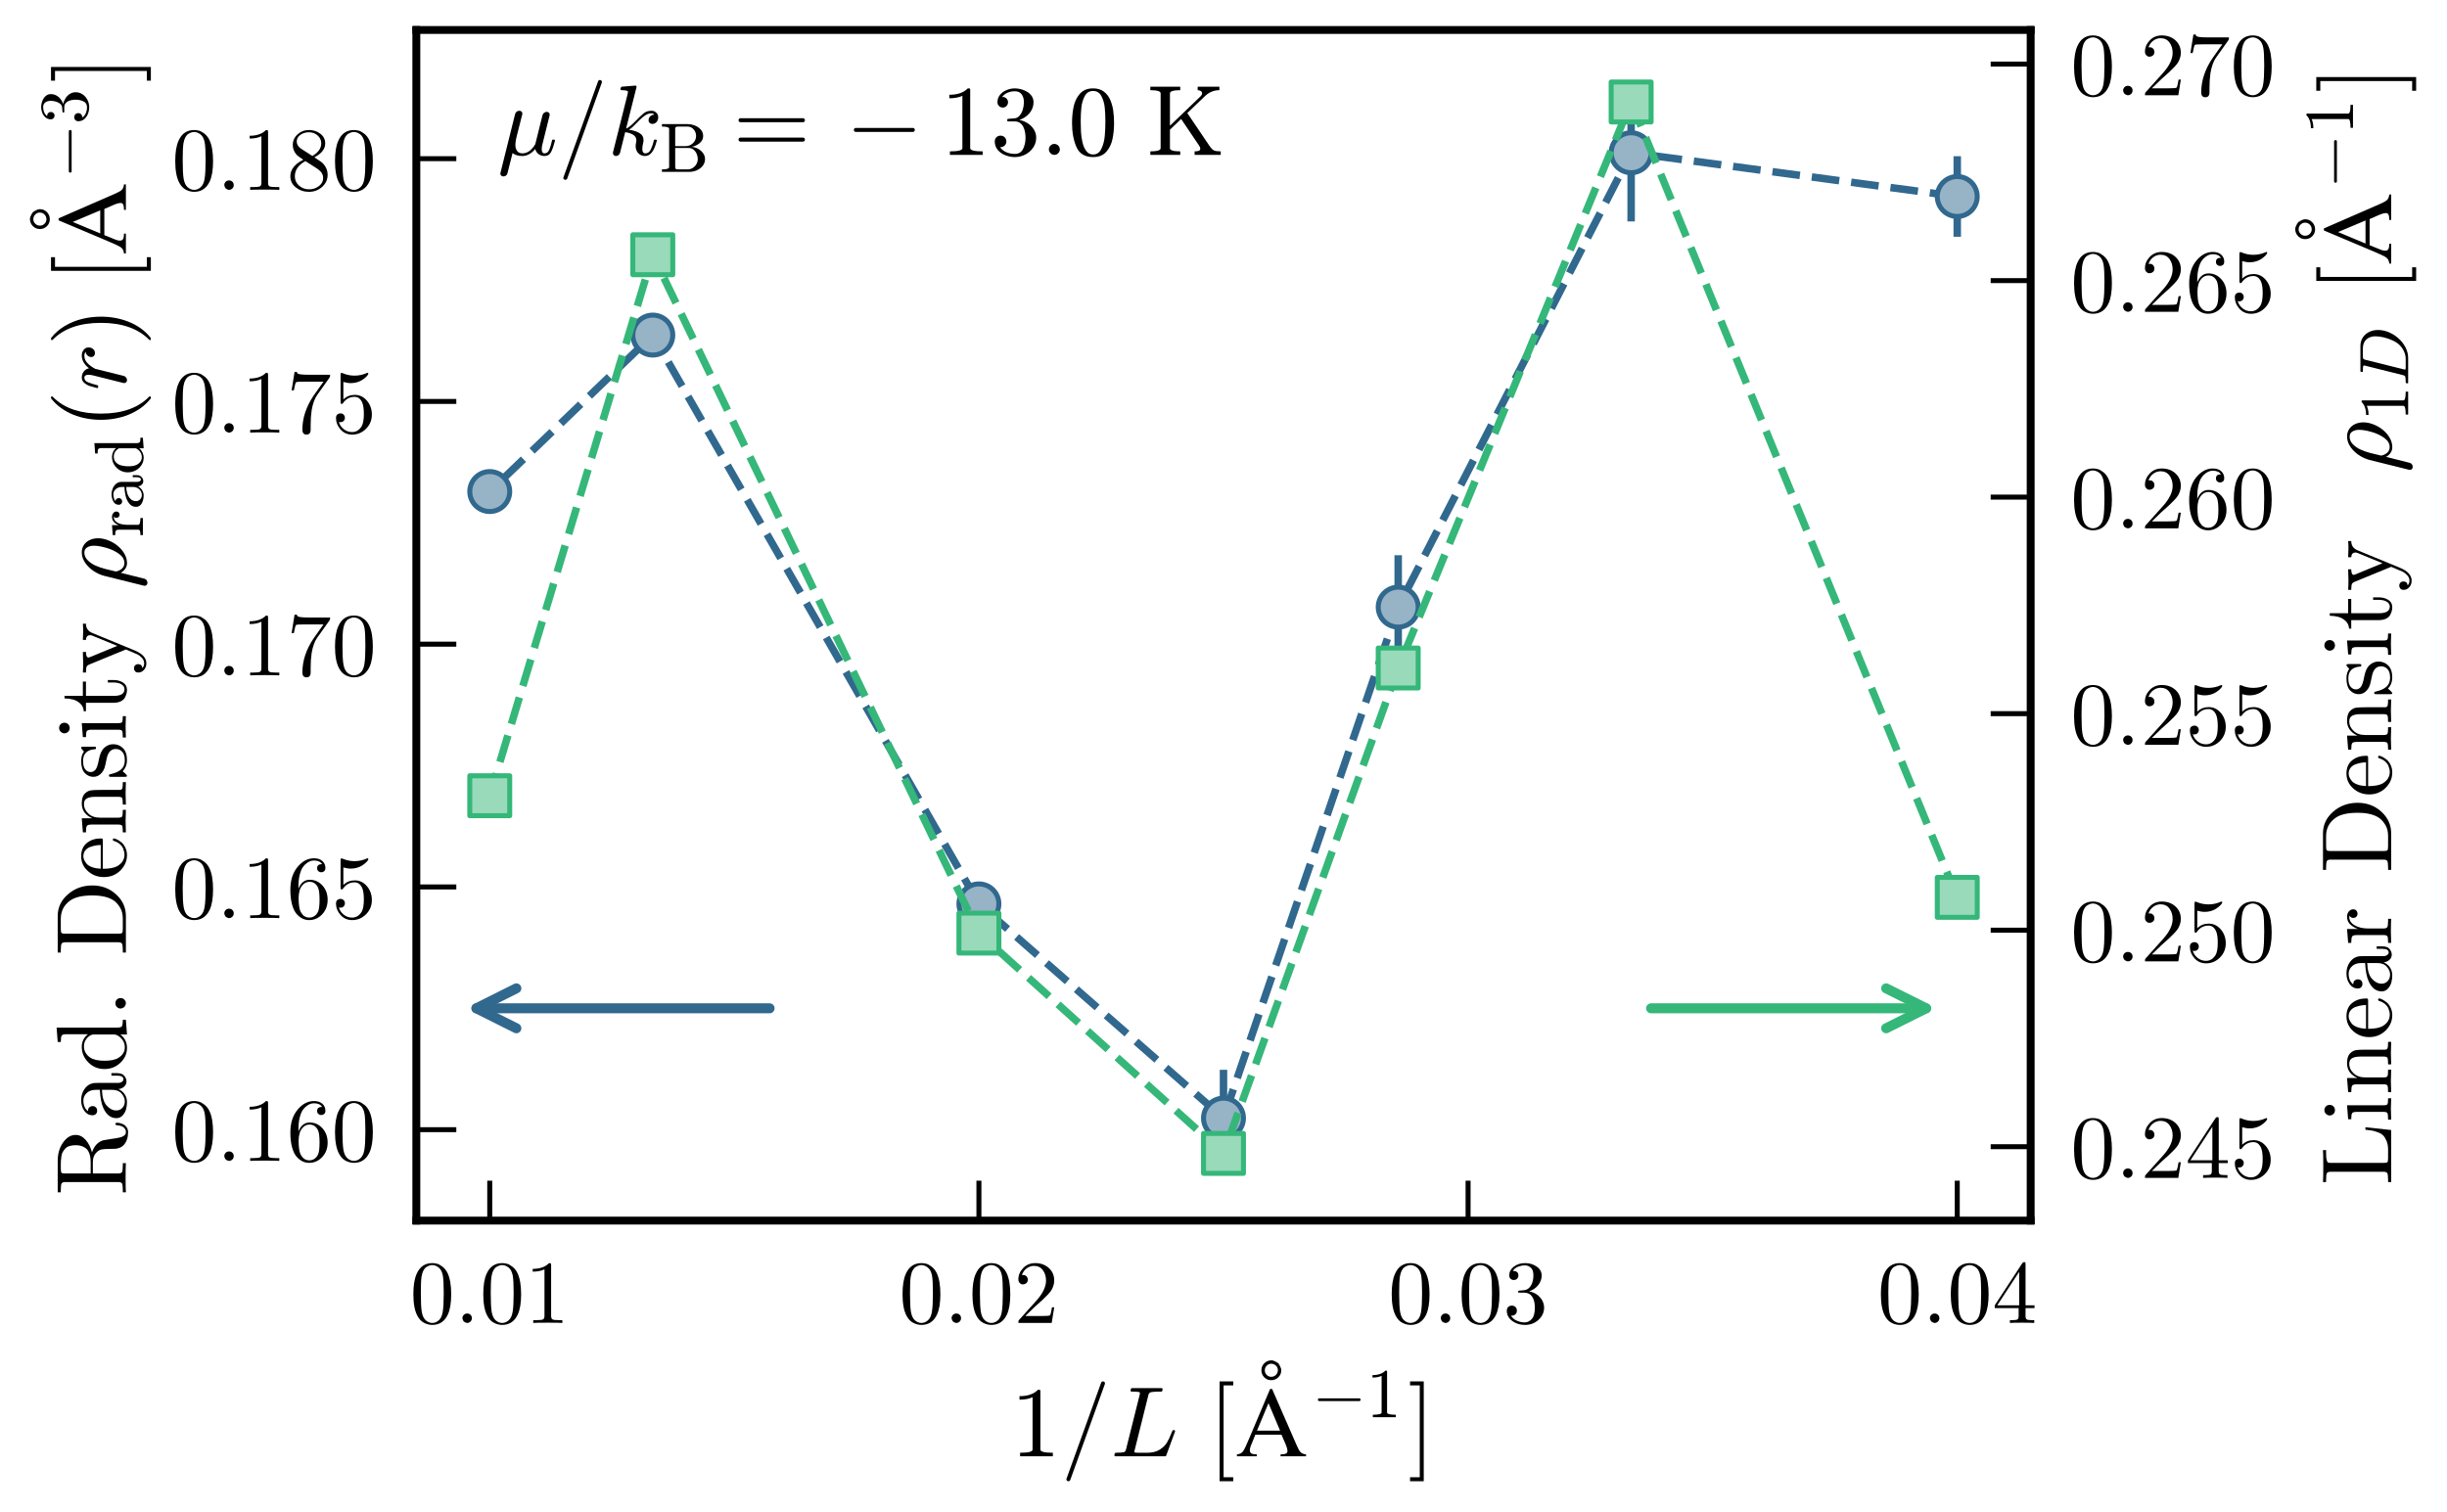 <?xml version="1.0" encoding="utf-8" standalone="no"?>
<!DOCTYPE svg PUBLIC "-//W3C//DTD SVG 1.1//EN"
  "http://www.w3.org/Graphics/SVG/1.1/DTD/svg11.dtd">
<!-- Created with matplotlib (https://matplotlib.org/) -->
<svg height="151.469pt" version="1.1" viewBox="0 0 245.081 151.469" width="245.081pt" xmlns="http://www.w3.org/2000/svg" xmlns:xlink="http://www.w3.org/1999/xlink">
 <defs>
  <style type="text/css">
*{stroke-linecap:butt;stroke-linejoin:round;}
  </style>
 </defs>
 <g id="figure_1">
  <g id="patch_1">
   <path d="M 0 151.469 
L 245.081 151.469 
L 245.081 0 
L 0 0 
z
" style="fill:none;"/>
  </g>
  <g id="axes_1">
   <g id="patch_2">
    <path d="M 41.702 122.275 
L 203.379 122.275 
L 203.379 3 
L 41.702 3 
z
" style="fill:none;"/>
   </g>
   <g id="matplotlib.axis_1">
    <g id="xtick_1">
     <g id="line2d_1">
      <defs>
       <path d="M 0 0 
L 0 -4 
" id="m02b987d936" style="stroke:#000000;stroke-width:0.5;"/>
      </defs>
      <g>
       <use style="stroke:#000000;stroke-width:0.5;" x="49.051" xlink:href="#m02b987d936" y="122.275"/>
      </g>
     </g>
     <g id="text_1">
      <!-- 0.01 -->
      <defs>
       <path d="M 3.906 32 
Q 3.906 46.703 7.594 54.703 
Q 12.797 66.594 25 66.594 
Q 27.594 66.594 30.297 65.891 
Q 33 65.203 36.453 62.5 
Q 39.906 59.797 42 55.406 
Q 46 46.906 46 32 
Q 46 17.406 42.297 9.406 
Q 36.906 -2.203 24.906 -2.203 
Q 20.406 -2.203 15.844 0.094 
Q 11.297 2.406 8.406 7.906 
Q 3.906 16.203 3.906 32 
z
M 12.203 33.203 
Q 12.203 18.094 13.297 12.094 
Q 14.5 5.594 17.844 2.797 
Q 21.203 0 24.906 0 
Q 28.906 0 32.25 3 
Q 35.594 6 36.594 12.5 
Q 37.703 18.906 37.703 33.203 
Q 37.703 47.094 36.703 52.703 
Q 35.406 59.203 31.906 61.797 
Q 28.406 64.406 24.906 64.406 
Q 23.594 64.406 22.188 64 
Q 20.797 63.594 18.797 62.5 
Q 16.797 61.406 15.25 58.594 
Q 13.703 55.797 13 51.594 
Q 12.203 46.203 12.203 33.203 
z
" id="CMUSerif-Roman-48"/>
       <path d="M 11.5 0 
Q 8.5 3.203 8.5 5.297 
Q 8.5 7.406 10 8.953 
Q 11.5 10.5 13.797 10.5 
Q 16 10.5 17.5 9.047 
Q 19 7.594 19 5.297 
Q 19 3 17.391 1.5 
Q 15.797 0 13.797 0 
Q 11.5 0 8.5 3.203 
z
" id="CMUSerif-Roman-46"/>
       <path d="M 8.906 57.094 
L 8.906 60.203 
Q 20.906 60.203 27.094 66.594 
Q 28.797 66.594 29.094 66.188 
Q 29.406 65.797 29.406 64 
L 29.406 7.906 
Q 29.406 4.906 30.844 4 
Q 32.297 3.094 38.703 3.094 
L 41.906 3.094 
L 41.906 0 
Q 38.406 0.297 25.703 0.297 
Q 13 0.297 9.5 0 
L 9.5 3.094 
L 12.703 3.094 
Q 19 3.094 20.5 4 
Q 22 4.906 22 7.906 
L 22 59.703 
Q 16.797 57.094 8.906 57.094 
z
" id="CMUSerif-Roman-49"/>
      </defs>
      <g transform="translate(41.05 132.522)scale(0.09 -0.09)">
       <use xlink:href="#CMUSerif-Roman-48"/>
       <use x="50" xlink:href="#CMUSerif-Roman-46"/>
       <use x="77.8" xlink:href="#CMUSerif-Roman-48"/>
       <use x="127.8" xlink:href="#CMUSerif-Roman-49"/>
      </g>
     </g>
    </g>
    <g id="xtick_2">
     <g id="line2d_2">
      <g>
       <use style="stroke:#000000;stroke-width:0.5;" x="98.044" xlink:href="#m02b987d936" y="122.275"/>
      </g>
     </g>
     <g id="text_2">
      <!-- 0.02 -->
      <defs>
       <path d="M 5 0 
Q 5 1.797 5.141 2.344 
Q 5.297 2.906 6.094 3.703 
L 25.297 25.094 
Q 35.797 36.906 35.797 47.203 
Q 35.797 53.906 32.297 58.703 
Q 28.797 63.5 22.406 63.5 
Q 18 63.5 14.297 60.797 
Q 10.594 58.094 8.906 53.297 
Q 9.203 53.406 10.203 53.406 
Q 12.703 53.406 14.094 51.844 
Q 15.5 50.297 15.5 48.203 
Q 15.5 45.5 13.75 44.203 
Q 12 42.906 10.297 42.906 
Q 9.594 42.906 8.688 43.047 
Q 7.797 43.203 6.391 44.594 
Q 5 46 5 48.5 
Q 5 55.5 10.297 61.047 
Q 15.594 66.594 23.703 66.594 
Q 32.906 66.594 38.906 61.141 
Q 44.906 55.703 44.906 47.203 
Q 44.906 44.203 44 41.5 
Q 43.094 38.797 41.891 36.688 
Q 40.703 34.594 37.5 31.25 
Q 34.297 27.906 31.688 25.5 
Q 29.094 23.094 23.297 18 
L 12.703 7.703 
L 30.703 7.703 
Q 39.5 7.703 40.203 8.5 
Q 41.203 9.906 42.406 17.406 
L 44.906 17.406 
L 42.094 0 
z
" id="CMUSerif-Roman-50"/>
      </defs>
      <g transform="translate(90.043 132.522)scale(0.09 -0.09)">
       <use xlink:href="#CMUSerif-Roman-48"/>
       <use x="50" xlink:href="#CMUSerif-Roman-46"/>
       <use x="77.8" xlink:href="#CMUSerif-Roman-48"/>
       <use x="127.8" xlink:href="#CMUSerif-Roman-50"/>
      </g>
     </g>
    </g>
    <g id="xtick_3">
     <g id="line2d_3">
      <g>
       <use style="stroke:#000000;stroke-width:0.5;" x="147.037" xlink:href="#m02b987d936" y="122.275"/>
      </g>
     </g>
     <g id="text_3">
      <!-- 0.03 -->
      <defs>
       <path d="M 4.203 13.5 
Q 4.203 16.5 5.891 17.891 
Q 7.594 19.297 9.797 19.297 
Q 12.094 19.297 13.75 17.797 
Q 15.406 16.297 15.406 13.703 
Q 15.406 10.906 13.453 9.344 
Q 11.5 7.797 8.797 8.203 
Q 11.203 4.203 15.594 2.391 
Q 20 0.594 24.094 0.594 
Q 28.406 0.594 31.906 4.297 
Q 35.406 8 35.406 17.094 
Q 35.406 24.797 32.406 29.25 
Q 29.406 33.703 23.5 33.703 
L 19.094 33.703 
Q 17.594 33.703 17.141 33.844 
Q 16.703 34 16.703 34.797 
Q 16.703 35.797 18.203 36 
Q 19.703 36 22.094 36.297 
Q 27.906 36.5 31 41.5 
Q 33.797 46.203 33.797 52.906 
Q 33.797 59 30.891 61.547 
Q 28 64.094 24.203 64.094 
Q 20.703 64.094 16.844 62.641 
Q 13 61.203 10.906 57.906 
Q 17.094 57.906 17.094 52.906 
Q 17.094 50.703 15.688 49.25 
Q 14.297 47.797 12 47.797 
Q 9.797 47.797 8.344 49.188 
Q 6.906 50.594 6.906 53 
Q 6.906 58.703 12 62.641 
Q 17.094 66.594 24.594 66.594 
Q 32 66.594 37.5 62.688 
Q 43 58.797 43 52.797 
Q 43 46.906 39.094 42.047 
Q 35.203 37.203 29 35.203 
Q 36.594 33.703 41.141 28.547 
Q 45.703 23.406 45.703 17.094 
Q 45.703 9.297 39.547 3.547 
Q 33.406 -2.203 24.406 -2.203 
Q 16.094 -2.203 10.141 2.297 
Q 4.203 6.797 4.203 13.5 
z
" id="CMUSerif-Roman-51"/>
      </defs>
      <g transform="translate(139.036 132.522)scale(0.09 -0.09)">
       <use xlink:href="#CMUSerif-Roman-48"/>
       <use x="50" xlink:href="#CMUSerif-Roman-46"/>
       <use x="77.8" xlink:href="#CMUSerif-Roman-48"/>
       <use x="127.8" xlink:href="#CMUSerif-Roman-51"/>
      </g>
     </g>
    </g>
    <g id="xtick_4">
     <g id="line2d_4">
      <g>
       <use style="stroke:#000000;stroke-width:0.5;" x="196.03" xlink:href="#m02b987d936" y="122.275"/>
      </g>
     </g>
     <g id="text_4">
      <!-- 0.04 -->
      <defs>
       <path d="M 2.797 16.5 
L 2.797 19.594 
L 33.5 66.5 
Q 34.297 67.703 35.5 67.703 
Q 36.594 67.703 36.844 67.25 
Q 37.094 66.797 37.094 65.094 
L 37.094 19.594 
L 47.094 19.594 
L 47.094 16.5 
L 37.094 16.5 
L 37.094 7.797 
Q 37.094 4.906 38.297 4 
Q 39.5 3.094 44.703 3.094 
L 46.797 3.094 
L 46.797 0 
Q 42.703 0.297 33.203 0.297 
Q 23.797 0.297 19.703 0 
L 19.703 3.094 
L 21.797 3.094 
Q 27 3.094 28.203 4 
Q 29.406 4.906 29.406 7.797 
L 29.406 16.5 
z
M 5.594 19.594 
L 30 19.594 
L 30 56.906 
z
" id="CMUSerif-Roman-52"/>
      </defs>
      <g transform="translate(188.029 132.522)scale(0.09 -0.09)">
       <use xlink:href="#CMUSerif-Roman-48"/>
       <use x="50" xlink:href="#CMUSerif-Roman-46"/>
       <use x="77.8" xlink:href="#CMUSerif-Roman-48"/>
       <use x="127.8" xlink:href="#CMUSerif-Roman-52"/>
      </g>
     </g>
    </g>
    <g id="text_5">
     <!-- $1/L\ \mathrm{[\AA^{-1}]}$ -->
     <defs>
      <path d="M 9.281 0 
L 9.281 3.516 
Q 21.781 3.516 21.781 6.688 
L 21.781 59.188 
Q 16.609 56.688 8.688 56.688 
L 8.688 60.203 
Q 20.953 60.203 27.203 66.609 
L 28.609 66.609 
Q 28.953 66.609 29.266 66.328 
Q 29.594 66.062 29.594 65.719 
L 29.594 6.688 
Q 29.594 3.516 42.094 3.516 
L 42.094 0 
z
" id="Cmr10-49"/>
      <path d="M 5.609 -23 
Q 5.609 -22.703 5.719 -22.609 
L 40.484 73.781 
Q 40.672 74.359 41.156 74.672 
Q 41.656 75 42.281 75 
Q 43.172 75 43.719 74.453 
Q 44.281 73.922 44.281 73 
L 44.281 72.609 
L 9.516 -23.781 
Q 8.938 -25 7.625 -25 
Q 6.781 -25 6.188 -24.406 
Q 5.609 -23.828 5.609 -23 
z
" id="Cmmi10-61"/>
      <path d="M 4.688 0 
Q 3.719 0 3.719 1.312 
Q 3.766 1.562 3.906 2.172 
Q 4.047 2.781 4.312 3.141 
Q 4.594 3.516 4.984 3.516 
Q 11.078 3.516 13.484 4.203 
Q 14.797 4.641 15.375 6.891 
L 29.109 61.812 
Q 29.297 62.797 29.297 63.188 
Q 29.297 64.266 28.078 64.406 
Q 26.219 64.797 20.906 64.797 
Q 19.922 64.797 19.922 66.109 
Q 20.266 67.391 20.453 67.844 
Q 20.656 68.312 21.578 68.312 
L 51.125 68.312 
Q 52 68.312 52 67 
Q 51.859 65.969 51.656 65.375 
Q 51.469 64.797 50.688 64.797 
Q 43.312 64.797 40.828 64.312 
Q 38.375 63.875 37.797 61.375 
L 24.125 6.5 
Q 23.688 5.281 23.688 4.297 
Q 23.688 3.516 27.094 3.516 
L 36.375 3.516 
Q 44.234 3.516 49.109 6.641 
Q 54 9.766 56.344 13.688 
Q 58.688 17.625 60.266 21.844 
Q 61.859 26.078 62.594 26.219 
L 63.484 26.219 
Q 64.5 26.219 64.5 24.906 
L 55.609 0.688 
Q 55.469 0 54.688 0 
z
" id="Cmmi10-76"/>
      <path d="M 11.812 -25 
L 11.812 75 
L 25.484 75 
L 25.484 71 
L 15.828 71 
L 15.828 -21 
L 25.484 -21 
L 25.484 -25 
z
" id="Cmr10-91"/>
      <path d="M 40.094 96.094 
Q 45.906 90.203 45.906 86.094 
Q 45.906 82 42.953 79.094 
Q 40 76.203 35.797 76.203 
Q 31.703 76.203 28.844 79.094 
Q 26 82 26 86.203 
Q 26 90.297 28.953 93.188 
Q 31.906 96.094 36.094 96.094 
Q 40.094 96.094 45.906 90.203 
z
M 42.5 86.203 
Q 42.5 88.906 40.547 90.797 
Q 38.594 92.703 35.797 92.703 
Q 33.203 92.703 31.297 90.75 
Q 29.406 88.797 29.406 86.203 
Q 29.406 83.406 31.297 81.5 
Q 33.203 79.594 35.797 79.594 
Q 38.594 79.594 40.547 81.5 
Q 42.5 83.406 42.5 86.203 
z
M 70.703 0 
L 45.203 0 
L 45.203 1.906 
Q 49.203 1.906 50.703 2.797 
Q 52.094 3.5 52.094 5.203 
Q 52.094 7.797 50.203 12.203 
L 46.094 21.594 
L 19.906 21.594 
L 15.297 10.203 
Q 14.406 7.906 14.406 6 
Q 14.406 3.703 16.047 2.797 
Q 17.703 1.906 21.406 1.906 
L 21.406 0 
L 1.5 0 
L 1.5 1.906 
Q 5.703 2.297 7.594 4.938 
Q 9.5 7.594 14.094 18.594 
L 34.703 67.406 
L 36.703 67.406 
L 61.297 11.094 
Q 63.5 5.906 65.25 4.094 
Q 67 2.297 70.703 1.906 
z
M 44.703 25.703 
L 33.094 53.203 
L 21.594 25.703 
z
" id="STIXGeneral-Regular-197"/>
      <path d="M 10.203 23 
Q 9.375 23 8.828 23.625 
Q 8.297 24.266 8.297 25 
Q 8.297 25.734 8.828 26.359 
Q 9.375 27 10.203 27 
L 67.578 27 
Q 68.359 27 68.875 26.359 
Q 69.391 25.734 69.391 25 
Q 69.391 24.266 68.875 23.625 
Q 68.359 23 67.578 23 
z
" id="Cmsy10-161"/>
      <path d="M 2.203 -25 
L 2.203 -21 
L 11.922 -21 
L 11.922 71 
L 2.203 71 
L 2.203 75 
L 15.922 75 
L 15.922 -25 
z
" id="Cmr10-93"/>
     </defs>
     <g transform="translate(101.24 145.968)scale(0.1 -0.1)">
      <use transform="translate(0 0.906)" xlink:href="#Cmr10-49"/>
      <use transform="translate(50 0.906)" xlink:href="#Cmmi10-61"/>
      <use transform="translate(100 0.906)" xlink:href="#Cmmi10-76"/>
      <use transform="translate(197.282 0.906)" xlink:href="#Cmr10-91"/>
      <use transform="translate(224.967 0.906)" xlink:href="#STIXGeneral-Regular-197"/>
      <use transform="translate(301.735 40.056)scale(0.7)" xlink:href="#Cmsy10-161"/>
      <use transform="translate(356.115 40.056)scale(0.7)" xlink:href="#Cmr10-49"/>
      <use transform="translate(397.64 0.906)" xlink:href="#Cmr10-93"/>
     </g>
    </g>
   </g>
   <g id="matplotlib.axis_2">
    <g id="ytick_1">
     <g id="line2d_5">
      <defs>
       <path d="M 0 0 
L 4 0 
" id="mfa3d34de5b" style="stroke:#000000;stroke-width:0.5;"/>
      </defs>
      <g>
       <use style="stroke:#000000;stroke-width:0.5;" x="41.702" xlink:href="#mfa3d34de5b" y="113.163"/>
      </g>
     </g>
     <g id="text_6">
      <!-- 0.160 -->
      <defs>
       <path d="M 4.203 31.594 
Q 4.203 47.297 12.203 56.938 
Q 20.203 66.594 30.5 66.594 
Q 36.5 66.594 39.844 63.547 
Q 43.203 60.5 43.203 55.797 
Q 43.203 53.203 41.703 52.094 
Q 40.203 51 38.594 51 
Q 36.797 51 35.391 52.203 
Q 34 53.406 34 55.594 
Q 34 60.094 39.5 60.094 
Q 36.906 64.094 30.703 64.094 
Q 28.797 64.094 26.844 63.547 
Q 24.906 63 22.344 61.141 
Q 19.797 59.297 17.844 56.344 
Q 15.906 53.406 14.547 47.906 
Q 13.203 42.406 13.203 35.203 
L 13.203 32.797 
Q 17.297 42.703 25.688 42.703 
Q 34.094 42.703 39.891 36.297 
Q 45.703 29.906 45.703 20.406 
Q 45.703 10.703 39.641 4.25 
Q 33.594 -2.203 25.094 -2.203 
Q 21.297 -2.203 17.844 -0.594 
Q 14.406 1 11.203 4.594 
Q 8 8.203 6.094 15.141 
Q 4.203 22.094 4.203 31.594 
z
M 13.406 22.594 
Q 13.406 12.797 15.203 8.094 
Q 15.5 7.297 16.141 6.25 
Q 16.797 5.203 17.938 3.797 
Q 19.094 2.406 21 1.5 
Q 22.906 0.594 25.094 0.594 
Q 31.797 0.594 35 7.094 
Q 36.703 10.703 36.703 20.5 
Q 36.703 30.5 34.906 34.203 
Q 31.797 40.406 25.594 40.406 
Q 21.406 40.406 18.5 37.5 
Q 15.594 34.594 14.5 30.75 
Q 13.406 26.906 13.406 22.594 
z
" id="CMUSerif-Roman-54"/>
      </defs>
      <g transform="translate(17.2 116.287)scale(0.09 -0.09)">
       <use xlink:href="#CMUSerif-Roman-48"/>
       <use x="50" xlink:href="#CMUSerif-Roman-46"/>
       <use x="77.8" xlink:href="#CMUSerif-Roman-49"/>
       <use x="127.8" xlink:href="#CMUSerif-Roman-54"/>
       <use x="177.8" xlink:href="#CMUSerif-Roman-48"/>
      </g>
     </g>
    </g>
    <g id="ytick_2">
     <g id="line2d_6">
      <g>
       <use style="stroke:#000000;stroke-width:0.5;" x="41.702" xlink:href="#mfa3d34de5b" y="88.846"/>
      </g>
     </g>
     <g id="text_7">
      <!-- 0.165 -->
      <defs>
       <path d="M 5 16.094 
Q 5 19.094 6.594 20.25 
Q 8.203 21.406 9.906 21.406 
Q 12.203 21.406 13.547 19.953 
Q 14.906 18.5 14.906 16.5 
Q 14.906 14.5 13.547 13.047 
Q 12.203 11.594 9.906 11.594 
Q 8.797 11.594 8.203 11.797 
Q 9.5 7.203 13.547 3.891 
Q 17.594 0.594 22.906 0.594 
Q 29.594 0.594 33.594 7.094 
Q 36 11.297 36 20.797 
Q 36 29.203 34.203 33.406 
Q 31.406 39.797 25.703 39.797 
Q 17.594 39.797 12.797 32.797 
Q 12.203 31.906 11.5 31.906 
Q 10.5 31.906 10.297 32.453 
Q 10.094 33 10.094 34.5 
L 10.094 64.094 
Q 10.094 66.5 11.094 66.5 
Q 11.5 66.5 12.297 66.203 
Q 18.594 63.406 25.594 63.406 
Q 32.797 63.406 39.203 66.297 
Q 39.703 66.594 40 66.594 
Q 41 66.594 41 65.5 
Q 41 65.094 40.203 63.938 
Q 39.406 62.797 37.703 61.297 
Q 36 59.797 33.797 58.391 
Q 31.594 57 28.391 56.047 
Q 25.203 55.094 21.703 55.094 
Q 17.5 55.094 13.203 56.406 
L 13.203 36.906 
Q 18.406 42 25.906 42 
Q 33.906 42 39.406 35.547 
Q 44.906 29.094 44.906 20.094 
Q 44.906 10.703 38.406 4.25 
Q 31.906 -2.203 23.094 -2.203 
Q 15.094 -2.203 10.047 3.5 
Q 5 9.203 5 16.094 
z
" id="CMUSerif-Roman-53"/>
      </defs>
      <g transform="translate(17.2 91.969)scale(0.09 -0.09)">
       <use xlink:href="#CMUSerif-Roman-48"/>
       <use x="50" xlink:href="#CMUSerif-Roman-46"/>
       <use x="77.8" xlink:href="#CMUSerif-Roman-49"/>
       <use x="127.8" xlink:href="#CMUSerif-Roman-54"/>
       <use x="177.8" xlink:href="#CMUSerif-Roman-53"/>
      </g>
     </g>
    </g>
    <g id="ytick_3">
     <g id="line2d_7">
      <g>
       <use style="stroke:#000000;stroke-width:0.5;" x="41.702" xlink:href="#mfa3d34de5b" y="64.529"/>
      </g>
     </g>
     <g id="text_8">
      <!-- 0.170 -->
      <defs>
       <path d="M 5.594 47 
L 8.906 67.594 
L 11.406 67.594 
Q 11.703 66.406 12.203 65.844 
Q 12.703 65.297 15.547 64.844 
Q 18.406 64.406 24.203 64.406 
L 48.5 64.406 
Q 48.5 62.094 47.594 60.906 
L 34.094 41.906 
Q 29.797 35.906 27.906 24.797 
Q 26.797 17.406 26.797 8.406 
L 26.797 3.297 
Q 26.797 -2.203 22.188 -2.203 
Q 17.594 -2.203 17.594 3.297 
Q 17.594 22.406 29.906 40.906 
Q 31.203 42.797 36.047 49.594 
Q 40.906 56.406 41.094 56.703 
L 20.406 56.703 
Q 11.297 56.703 10.594 56.094 
Q 9.594 55.203 8.094 47 
z
" id="CMUSerif-Roman-55"/>
      </defs>
      <g transform="translate(17.2 67.652)scale(0.09 -0.09)">
       <use xlink:href="#CMUSerif-Roman-48"/>
       <use x="50" xlink:href="#CMUSerif-Roman-46"/>
       <use x="77.8" xlink:href="#CMUSerif-Roman-49"/>
       <use x="127.8" xlink:href="#CMUSerif-Roman-55"/>
       <use x="177.8" xlink:href="#CMUSerif-Roman-48"/>
      </g>
     </g>
    </g>
    <g id="ytick_4">
     <g id="line2d_8">
      <g>
       <use style="stroke:#000000;stroke-width:0.5;" x="41.702" xlink:href="#mfa3d34de5b" y="40.212"/>
      </g>
     </g>
     <g id="text_9">
      <!-- 0.175 -->
      <g transform="translate(17.2 43.335)scale(0.09 -0.09)">
       <use xlink:href="#CMUSerif-Roman-48"/>
       <use x="50" xlink:href="#CMUSerif-Roman-46"/>
       <use x="77.8" xlink:href="#CMUSerif-Roman-49"/>
       <use x="127.8" xlink:href="#CMUSerif-Roman-55"/>
       <use x="177.8" xlink:href="#CMUSerif-Roman-53"/>
      </g>
     </g>
    </g>
    <g id="ytick_5">
     <g id="line2d_9">
      <g>
       <use style="stroke:#000000;stroke-width:0.5;" x="41.702" xlink:href="#mfa3d34de5b" y="15.894"/>
      </g>
     </g>
     <g id="text_10">
      <!-- 0.180 -->
      <defs>
       <path d="M 4.203 15.094 
Q 4.203 26.297 18.594 33.5 
Q 12.406 37.703 11.297 38.906 
Q 6.906 43.797 6.906 49.906 
Q 6.906 56.906 12.203 61.75 
Q 17.5 66.594 25 66.594 
Q 32.203 66.594 37.594 62.438 
Q 43 58.297 43 51.703 
Q 43 42.406 30.906 36.203 
Q 38.906 31.203 40.797 29.094 
Q 45.703 23.703 45.703 16.797 
Q 45.703 8.797 39.547 3.297 
Q 33.406 -2.203 24.906 -2.203 
Q 16.594 -2.203 10.391 2.641 
Q 4.203 7.5 4.203 15.094 
z
M 9.203 15.094 
Q 9.203 8.906 13.844 4.75 
Q 18.5 0.594 25 0.594 
Q 31.297 0.594 36 4.188 
Q 40.703 7.797 40.703 13.203 
Q 40.703 15.297 40 17.094 
Q 39.297 18.906 37.891 20.344 
Q 36.5 21.797 35.641 22.438 
Q 34.797 23.094 33.203 24.203 
L 20.906 32 
Q 9.203 25.5 9.203 15.094 
z
M 11.297 53.797 
Q 11.297 49 16.297 45.703 
L 28.703 37.703 
Q 38.594 43.5 38.594 51.703 
Q 38.594 57 34.547 60.547 
Q 30.5 64.094 24.906 64.094 
Q 19.406 64.094 15.344 61.188 
Q 11.297 58.297 11.297 53.797 
z
" id="CMUSerif-Roman-56"/>
      </defs>
      <g transform="translate(17.2 19.018)scale(0.09 -0.09)">
       <use xlink:href="#CMUSerif-Roman-48"/>
       <use x="50" xlink:href="#CMUSerif-Roman-46"/>
       <use x="77.8" xlink:href="#CMUSerif-Roman-49"/>
       <use x="127.8" xlink:href="#CMUSerif-Roman-56"/>
       <use x="177.8" xlink:href="#CMUSerif-Roman-48"/>
      </g>
     </g>
    </g>
    <g id="text_11">
     <!-- Rad. Density $\rho_{\rm rad}(r)\; [\mathrm{\AA}^{-3}]$ -->
     <defs>
      <path d="M 3.5 0 
L 3.5 3.094 
L 5.906 3.094 
Q 11.297 3.094 12.547 4 
Q 13.797 4.906 13.797 7.797 
L 13.797 60.5 
Q 13.797 63.406 12.547 64.297 
Q 11.297 65.203 5.906 65.203 
L 3.5 65.203 
L 3.5 68.297 
L 34.906 68.297 
Q 45.797 68.297 53.391 62.938 
Q 61 57.594 61 50.297 
Q 61 44.703 56.047 40.297 
Q 51.094 35.906 43.5 34 
Q 53.406 30.594 55.703 22.406 
L 57 14.406 
Q 57.406 11.5 57.656 10.047 
Q 57.906 8.594 58.344 6.594 
Q 58.797 4.594 59.25 3.641 
Q 59.703 2.703 60.391 1.703 
Q 61.094 0.703 62 0.344 
Q 62.906 0 64.094 0 
Q 66.406 0 68.344 2.047 
Q 70.297 4.094 70.703 8.906 
Q 70.906 10.5 71.906 10.5 
Q 73.203 10.5 73.203 8.797 
Q 73.203 7.5 72.797 5.844 
Q 72.406 4.203 71.453 2.297 
Q 70.5 0.406 68.453 -0.891 
Q 66.406 -2.203 63.703 -2.203 
Q 55.906 -2.203 51.094 2 
Q 49.094 3.797 48.188 6.141 
Q 47.297 8.5 47.141 10.344 
Q 47 12.203 47 16.297 
Q 47 22.094 46.391 24.641 
Q 45.797 27.203 43.203 29.703 
Q 39.703 33.094 33.906 33.094 
L 22.406 33.094 
L 22.406 7.797 
Q 22.406 4.906 23.656 4 
Q 24.906 3.094 30.297 3.094 
L 32.703 3.094 
L 32.703 0 
Q 29.094 0.297 18.094 0.297 
Q 7.094 0.297 3.5 0 
z
M 22.406 35.297 
L 33.5 35.297 
Q 38.797 35.297 42.391 36.594 
Q 46 37.906 47.703 40.25 
Q 49.406 42.594 50.047 44.938 
Q 50.703 47.297 50.703 50.297 
Q 50.703 53.797 49.891 56.438 
Q 49.094 59.094 47.391 60.641 
Q 45.703 62.203 44 63.203 
Q 42.297 64.203 39.641 64.594 
Q 37 65 35.203 65.094 
Q 33.406 65.203 30.5 65.203 
Q 25.594 65.203 24.594 65 
Q 23.5 64.906 23.047 64.344 
Q 22.594 63.797 22.5 63.188 
Q 22.406 62.594 22.406 61.203 
z
" id="CMUSerif-Roman-82"/>
      <path d="M 4.203 9.5 
Q 4.203 18 14.203 22.5 
Q 20.203 25.406 32.594 26.094 
L 32.594 29.797 
Q 32.594 36 29.344 39.297 
Q 26.094 42.594 22 42.594 
Q 14.703 42.594 11.203 38 
Q 14.203 37.906 15.25 36.406 
Q 16.297 34.906 16.297 33.406 
Q 16.297 31.406 15.047 30.094 
Q 13.797 28.797 11.703 28.797 
Q 9.703 28.797 8.391 30.047 
Q 7.094 31.297 7.094 33.5 
Q 7.094 38.406 11.5 41.594 
Q 15.906 44.797 22.203 44.797 
Q 30.406 44.797 35.906 39.297 
Q 37.594 37.594 38.438 35.391 
Q 39.297 33.203 39.391 31.75 
Q 39.5 30.297 39.5 27.5 
L 39.5 7.5 
Q 39.5 6.906 39.703 5.953 
Q 39.906 5 40.797 3.75 
Q 41.703 2.5 43.203 2.5 
Q 46.797 2.5 46.797 8.906 
L 46.797 14.5 
L 49.297 14.5 
L 49.297 8.906 
Q 49.297 3.594 46.5 1.5 
Q 43.703 -0.594 41.094 -0.594 
Q 37.797 -0.594 35.688 1.844 
Q 33.594 4.297 33.297 7.594 
Q 31.797 3.797 28.344 1.344 
Q 24.906 -1.094 20.203 -1.094 
Q 16.594 -1.094 13.188 -0.188 
Q 9.797 0.703 7 3.203 
Q 4.203 5.703 4.203 9.5 
z
M 11.906 9.594 
Q 11.906 5.906 14.547 3.5 
Q 17.203 1.094 20.906 1.094 
Q 25.094 1.094 28.844 4.344 
Q 32.594 7.594 32.594 14 
L 32.594 24 
Q 21.5 23.594 16.703 19.188 
Q 11.906 14.797 11.906 9.594 
z
" id="CMUSerif-Roman-97"/>
      <path d="M 3.406 21.5 
Q 3.406 31 10.047 37.594 
Q 16.703 44.203 25.703 44.203 
Q 33.297 44.203 38.297 38 
L 38.297 59.594 
Q 38.297 63.297 37 64.25 
Q 35.703 65.203 30.5 65.203 
L 30.5 68.297 
L 44.906 69.406 
L 44.906 8.703 
Q 44.906 5 46.203 4.047 
Q 47.5 3.094 52.703 3.094 
L 52.703 0 
L 38 -1.094 
L 38 5.5 
Q 32.797 -1.094 24.594 -1.094 
Q 16 -1.094 9.703 5.5 
Q 3.406 12.094 3.406 21.5 
z
M 11.703 21.406 
Q 11.703 12.094 14.594 7.5 
Q 18.594 1.094 25.094 1.094 
Q 32.5 1.094 36.906 8.094 
Q 38 9.797 38 11.797 
L 38 32.297 
Q 38 34.297 36.906 36 
Q 32.797 42 26.094 42 
Q 19.094 42 14.797 35.594 
Q 11.703 30.797 11.703 21.406 
z
" id="CMUSerif-Roman-100"/>
      <path id="CMUSerif-Roman-32"/>
      <path d="M 3.5 0 
L 3.5 3.094 
L 5.906 3.094 
Q 11.297 3.094 12.547 4 
Q 13.797 4.906 13.797 7.797 
L 13.797 60.5 
Q 13.797 63.406 12.547 64.297 
Q 11.297 65.203 5.906 65.203 
L 3.5 65.203 
L 3.5 68.297 
L 40.094 68.297 
Q 52.906 68.297 61.797 58.094 
Q 70.703 47.906 70.703 33.594 
Q 70.703 19.594 61.75 9.797 
Q 52.797 0 40.094 0 
z
M 22.406 7.094 
Q 22.406 4.5 23.156 3.797 
Q 23.906 3.094 27.297 3.094 
L 37.406 3.094 
Q 44 3.094 48.453 5.797 
Q 52.906 8.5 55.203 11.594 
Q 60.703 19.094 60.703 33.594 
Q 60.703 48.797 55.5 55.906 
Q 48.797 65.203 37.297 65.203 
L 27.297 65.203 
Q 23.906 65.203 23.156 64.5 
Q 22.406 63.797 22.406 61.203 
z
" id="CMUSerif-Roman-68"/>
      <path d="M 2.797 22 
Q 2.797 31.406 8.844 38.094 
Q 14.906 44.797 23.594 44.797 
Q 32.406 44.797 36.953 39.094 
Q 41.5 33.406 41.5 25.203 
Q 41.5 23.703 41.094 23.391 
Q 40.703 23.094 39 23.094 
L 11.094 23.094 
Q 11.094 12.906 14.094 8.094 
Q 18.297 1.406 25.406 1.406 
Q 26.406 1.406 27.547 1.594 
Q 28.703 1.797 31.094 2.641 
Q 33.5 3.5 35.594 5.797 
Q 37.703 8.094 38.906 11.703 
Q 39.203 13.094 40.203 13.094 
Q 41.5 13.094 41.5 11.906 
Q 41.5 11 40.547 9.047 
Q 39.594 7.094 37.797 4.75 
Q 36 2.406 32.5 0.656 
Q 29 -1.094 24.797 -1.094 
Q 16 -1.094 9.391 5.547 
Q 2.797 12.203 2.797 22 
z
M 11.203 25.203 
L 34.906 25.203 
Q 34.906 27.297 34.547 29.641 
Q 34.203 32 33.141 35.25 
Q 32.094 38.5 29.641 40.547 
Q 27.203 42.594 23.594 42.594 
Q 22 42.594 20.25 41.891 
Q 18.5 41.203 16.391 39.547 
Q 14.297 37.906 12.844 34.156 
Q 11.406 30.406 11.203 25.203 
z
" id="CMUSerif-Roman-101"/>
      <path d="M 3.203 0 
L 3.203 3.094 
Q 8.5 3.094 9.75 3.75 
Q 11 4.406 11 7.594 
L 11 34.406 
Q 11 38.094 9.703 39.047 
Q 8.406 40 3.203 40 
L 3.203 43.094 
L 17.297 44.203 
L 17.297 33.703 
Q 22 44.203 32.094 44.203 
Q 39.594 44.203 42.594 40.5 
Q 44.797 38 45.25 35.203 
Q 45.703 32.406 45.703 25.203 
L 45.703 6.094 
Q 45.797 4 47.391 3.547 
Q 49 3.094 53.5 3.094 
L 53.5 0 
Q 43.297 0.297 42.297 0.297 
Q 41.5 0.297 31 0 
L 31 3.094 
Q 36.297 3.094 37.547 3.75 
Q 38.797 4.406 38.797 7.594 
L 38.797 30.906 
Q 38.797 36 37.25 39 
Q 35.703 42 31.406 42 
Q 26.203 42 22.047 37.641 
Q 17.906 33.297 17.906 26 
L 17.906 7.594 
Q 17.906 4.406 19.156 3.75 
Q 20.406 3.094 25.703 3.094 
L 25.703 0 
Q 15.5 0.297 14.5 0.297 
Q 13.703 0.297 3.203 0 
z
" id="CMUSerif-Roman-110"/>
      <path d="M 3.297 1.297 
L 3.297 14.5 
Q 3.297 15.594 3.344 16 
Q 3.406 16.406 3.703 16.703 
Q 4 17 4.594 17 
Q 5.297 17 5.547 16.703 
Q 5.797 16.406 6 15.297 
Q 7.5 8.406 10.75 4.75 
Q 14 1.094 19.906 1.094 
Q 25.5 1.094 28.344 3.594 
Q 31.203 6.094 31.203 10.203 
Q 31.203 17.5 20.797 19.406 
Q 14.797 20.594 12.297 21.391 
Q 9.797 22.203 7.594 24 
Q 3.297 27.5 3.297 32.5 
Q 3.297 37.5 7.094 41.141 
Q 10.906 44.797 19.297 44.797 
Q 24.906 44.797 28.703 42 
Q 29.797 42.906 30.406 43.594 
Q 31.703 44.797 32.406 44.797 
Q 33.203 44.797 33.344 44.297 
Q 33.5 43.797 33.5 42.406 
L 33.5 32.297 
Q 33.5 31.203 33.453 30.797 
Q 33.406 30.406 33.094 30.156 
Q 32.797 29.906 32.203 29.906 
Q 31.094 29.906 31 30.797 
Q 30.203 42.906 19.297 42.906 
Q 13.406 42.906 10.75 40.656 
Q 8.094 38.406 8.094 35.297 
Q 8.094 33.594 8.891 32.297 
Q 9.703 31 10.75 30.25 
Q 11.797 29.5 13.75 28.797 
Q 15.703 28.094 16.891 27.844 
Q 18.094 27.594 20.406 27.094 
Q 28.406 25.594 31.797 22.297 
Q 36 18.094 36 12.797 
Q 36 6.906 32 2.906 
Q 28 -1.094 19.906 -1.094 
Q 13.406 -1.094 8.906 3.203 
Q 8.297 2.594 7.844 2.094 
Q 7.406 1.594 7.25 1.391 
Q 7.094 1.203 7.047 1.094 
Q 7 1 6.906 0.906 
Q 4.906 -1.094 4.406 -1.094 
Q 3.594 -1.094 3.438 -0.594 
Q 3.297 -0.094 3.297 1.297 
z
" id="CMUSerif-Roman-115"/>
      <path d="M 3.297 0 
L 3.297 3.094 
Q 8.594 3.094 9.844 3.75 
Q 11.094 4.406 11.094 7.594 
L 11.094 34.5 
Q 11.094 38.203 9.844 39.094 
Q 8.594 40 3.703 40 
L 3.703 43.094 
L 17.703 44.203 
L 17.703 7.5 
Q 17.703 4.5 18.75 3.797 
Q 19.797 3.094 24.703 3.094 
L 24.703 0 
Q 14.5 0.297 14.297 0.297 
Q 12.906 0.297 3.297 0 
z
M 7.5 61.594 
Q 7.5 63.594 9.047 65.25 
Q 10.594 66.906 12.797 66.906 
Q 15 66.906 16.547 65.406 
Q 18.094 63.906 18.094 61.594 
Q 18.094 59.297 16.547 57.797 
Q 15 56.297 12.797 56.297 
Q 10.5 56.297 9 57.891 
Q 7.5 59.5 7.5 61.594 
z
" id="CMUSerif-Roman-105"/>
      <path d="M 1.906 40 
L 1.906 42.203 
Q 6.5 42.406 9.547 45.656 
Q 12.594 48.906 13.641 52.906 
Q 14.703 56.906 14.797 61.5 
L 17.297 61.5 
L 17.297 43.094 
L 31.594 43.094 
L 31.594 40 
L 17.297 40 
L 17.297 12.203 
Q 17.297 1.406 24 1.406 
Q 26.906 1.406 28.797 4.344 
Q 30.703 7.297 30.703 12.594 
L 30.703 18.094 
L 33.203 18.094 
L 33.203 12.406 
Q 33.203 7 30.703 2.953 
Q 28.203 -1.094 23.297 -1.094 
Q 21.5 -1.094 19.703 -0.641 
Q 17.906 -0.203 15.594 1 
Q 13.297 2.203 11.844 5.141 
Q 10.406 8.094 10.406 12.406 
L 10.406 40 
z
" id="CMUSerif-Roman-116"/>
      <path d="M 1.906 -12.406 
Q 1.906 -10.297 3.156 -9.188 
Q 4.406 -8.094 6.094 -8.094 
Q 7.906 -8.094 9.094 -9.25 
Q 10.297 -10.406 10.297 -12.297 
Q 10.297 -16 6.406 -16.5 
Q 8.297 -18.297 11.094 -18.297 
Q 14.094 -18.297 16.5 -16.094 
Q 18.906 -13.906 19.953 -11.797 
Q 21 -9.703 22.5 -5.906 
Q 23.906 -2.906 25 0 
L 10 36.5 
Q 9 38.906 7.5 39.453 
Q 6 40 1.906 40 
L 1.906 43.094 
Q 6.406 42.797 11.594 42.797 
Q 14.703 42.797 22.5 43.094 
L 22.5 40 
Q 16.906 40 16.906 37.406 
Q 16.906 37.094 17.5 35.594 
L 28.594 8.703 
L 38.703 33.297 
Q 39.297 34.703 39.297 35.703 
Q 39.297 39.797 34.594 40 
L 34.594 43.094 
Q 41.203 42.797 43.297 42.797 
Q 47.406 42.797 50.797 43.094 
L 50.797 40 
Q 44.094 40 41.5 33.594 
L 23.906 -9.094 
Q 19.094 -20.5 11.094 -20.5 
Q 7.297 -20.5 4.594 -18.141 
Q 1.906 -15.797 1.906 -12.406 
z
" id="CMUSerif-Roman-121"/>
      <path d="M 2.781 -18.797 
Q 2.781 -18.219 2.875 -18.016 
L 12.797 21.922 
Q 14.203 27.297 17.641 32.438 
Q 21.094 37.594 25.969 40.891 
Q 30.859 44.188 36.281 44.188 
Q 40.625 44.188 43.875 41.922 
Q 47.125 39.656 48.75 35.969 
Q 50.391 32.281 50.391 27.875 
Q 50.391 23.047 48.406 17.875 
Q 46.438 12.703 42.938 8.406 
Q 39.453 4.109 34.906 1.484 
Q 30.375 -1.125 25.391 -1.125 
Q 22.469 -1.125 19.875 0.609 
Q 17.281 2.344 15.828 5.172 
L 9.906 -18.406 
Q 9.625 -19.828 8.453 -20.703 
Q 7.281 -21.578 5.812 -21.578 
Q 4.594 -21.578 3.688 -20.812 
Q 2.781 -20.062 2.781 -18.797 
z
M 25.594 1.516 
Q 30.906 1.516 34.828 6.953 
Q 38.766 12.406 40.844 19.75 
Q 42.922 27.094 42.922 32.172 
Q 42.922 35.984 41.25 38.797 
Q 39.594 41.609 36.078 41.609 
Q 31.734 41.609 28.406 38.312 
Q 25.094 35.016 23.094 30.562 
Q 21.094 26.125 19.828 21.297 
L 17.094 10.109 
Q 17.719 6.5 19.938 4 
Q 22.172 1.516 25.594 1.516 
z
" id="Cmmi10-189"/>
      <path d="M 2.594 0 
L 2.594 3.516 
Q 6 3.516 8.203 4.047 
Q 10.406 4.594 10.406 6.688 
L 10.406 33.984 
Q 10.406 36.672 9.594 37.859 
Q 8.797 39.062 7.281 39.328 
Q 5.766 39.594 2.594 39.594 
L 2.594 43.109 
L 16.891 44.188 
L 16.891 34.422 
Q 18.5 38.766 21.484 41.469 
Q 24.469 44.188 28.719 44.188 
Q 31.688 44.188 34.031 42.422 
Q 36.375 40.672 36.375 37.797 
Q 36.375 35.984 35.078 34.641 
Q 33.797 33.297 31.891 33.297 
Q 30.031 33.297 28.703 34.609 
Q 27.391 35.938 27.391 37.797 
Q 27.391 40.484 29.297 41.609 
L 28.719 41.609 
Q 24.656 41.609 22.094 38.672 
Q 19.531 35.75 18.453 31.391 
Q 17.391 27.047 17.391 23.094 
L 17.391 6.688 
Q 17.391 3.516 27.094 3.516 
L 27.094 0 
z
" id="Cmr10-114"/>
      <path d="M 4 9.812 
Q 4 15.766 8.688 19.5 
Q 13.375 23.25 19.938 24.781 
Q 26.516 26.312 32.422 26.312 
L 32.422 30.422 
Q 32.422 33.297 31.156 36 
Q 29.891 38.719 27.484 40.453 
Q 25.094 42.188 22.219 42.188 
Q 15.578 42.188 12.109 39.203 
Q 14.016 39.203 15.25 37.766 
Q 16.5 36.328 16.5 34.422 
Q 16.5 32.422 15.078 31 
Q 13.672 29.594 11.719 29.594 
Q 9.719 29.594 8.297 31 
Q 6.891 32.422 6.891 34.422 
Q 6.891 39.703 11.672 42.266 
Q 16.453 44.828 22.219 44.828 
Q 26.266 44.828 30.359 43.094 
Q 34.469 41.359 37.078 38.125 
Q 39.703 34.906 39.703 30.609 
L 39.703 8.109 
Q 39.703 6.156 40.531 4.516 
Q 41.359 2.875 43.109 2.875 
Q 44.781 2.875 45.578 4.531 
Q 46.391 6.203 46.391 8.109 
L 46.391 14.5 
L 49.312 14.5 
L 49.312 8.109 
Q 49.312 5.859 48.141 3.828 
Q 46.969 1.812 44.984 0.609 
Q 43.016 -0.594 40.719 -0.594 
Q 37.797 -0.594 35.672 1.672 
Q 33.547 3.953 33.297 7.078 
Q 31.453 3.328 27.828 1.094 
Q 24.219 -1.125 20.125 -1.125 
Q 16.312 -1.125 12.625 0 
Q 8.938 1.125 6.469 3.531 
Q 4 5.953 4 9.812 
z
M 12.109 9.812 
Q 12.109 6.297 14.688 3.906 
Q 17.281 1.516 20.797 1.516 
Q 24.031 1.516 26.656 3.125 
Q 29.297 4.734 30.859 7.516 
Q 32.422 10.297 32.422 13.375 
L 32.422 23.781 
Q 27.875 23.781 23.109 22.281 
Q 18.359 20.797 15.234 17.625 
Q 12.109 14.453 12.109 9.812 
z
" id="Cmr10-97"/>
      <path d="M 24.422 -1.125 
Q 18.5 -1.125 13.609 2.078 
Q 8.734 5.281 6.031 10.5 
Q 3.328 15.719 3.328 21.578 
Q 3.328 27.641 6.281 32.828 
Q 9.234 38.031 14.312 41.109 
Q 19.391 44.188 25.484 44.188 
Q 29.156 44.188 32.422 42.641 
Q 35.688 41.109 38.094 38.375 
L 38.094 59.188 
Q 38.094 61.859 37.281 63.062 
Q 36.469 64.266 34.984 64.531 
Q 33.5 64.797 30.328 64.797 
L 30.328 68.312 
L 45.125 69.391 
L 45.125 9.078 
Q 45.125 6.453 45.922 5.25 
Q 46.734 4.047 48.219 3.781 
Q 49.703 3.516 52.875 3.516 
L 52.875 0 
L 37.797 -1.125 
L 37.797 5.172 
Q 35.203 2.203 31.641 0.531 
Q 28.078 -1.125 24.422 -1.125 
z
M 14.203 8.688 
Q 15.922 5.422 18.766 3.469 
Q 21.625 1.516 25 1.516 
Q 29.156 1.516 32.609 3.906 
Q 36.078 6.297 37.797 10.109 
L 37.797 34.078 
Q 36.625 36.281 34.844 38.016 
Q 33.062 39.75 30.828 40.672 
Q 28.609 41.609 26.125 41.609 
Q 20.906 41.609 17.719 38.641 
Q 14.547 35.688 13.281 31.094 
Q 12.016 26.516 12.016 21.484 
Q 12.016 17.484 12.422 14.5 
Q 12.844 11.531 14.203 8.688 
z
" id="Cmr10-100"/>
      <path d="M 31 -24.812 
Q 25.438 -20.406 21.406 -14.719 
Q 17.391 -9.031 14.812 -2.578 
Q 12.25 3.859 10.984 10.891 
Q 9.719 17.922 9.719 25 
Q 9.719 32.172 10.984 39.203 
Q 12.25 46.234 14.859 52.734 
Q 17.484 59.234 21.531 64.891 
Q 25.594 70.562 31 74.812 
Q 31 75 31.5 75 
L 32.422 75 
Q 32.719 75 32.953 74.734 
Q 33.203 74.469 33.203 74.125 
Q 33.203 73.688 33.016 73.484 
Q 28.125 68.703 24.875 63.234 
Q 21.625 57.766 19.641 51.578 
Q 17.672 45.406 16.797 38.781 
Q 15.922 32.172 15.922 25 
Q 15.922 -6.781 32.906 -23.297 
Q 33.203 -23.578 33.203 -24.125 
Q 33.203 -24.359 32.938 -24.672 
Q 32.672 -25 32.422 -25 
L 31.5 -25 
Q 31 -25 31 -24.812 
z
" id="Cmr10-40"/>
      <path d="M 7.719 1.703 
Q 7.719 2.297 7.812 2.594 
L 15.281 32.422 
Q 16.016 35.203 16.016 37.312 
Q 16.016 41.609 13.094 41.609 
Q 9.969 41.609 8.453 37.859 
Q 6.938 34.125 5.516 28.422 
Q 5.516 28.125 5.219 27.953 
Q 4.938 27.781 4.688 27.781 
L 3.516 27.781 
Q 3.172 27.781 2.922 28.141 
Q 2.688 28.516 2.688 28.812 
Q 3.766 33.156 4.766 36.172 
Q 5.766 39.203 7.891 41.688 
Q 10.016 44.188 13.188 44.188 
Q 16.656 44.188 19.266 42.188 
Q 21.875 40.188 22.516 36.922 
Q 25.047 40.234 28.297 42.203 
Q 31.547 44.188 35.406 44.188 
Q 38.578 44.188 40.984 42.328 
Q 43.406 40.484 43.406 37.312 
Q 43.406 34.766 41.812 32.875 
Q 40.234 31 37.594 31 
Q 35.984 31 34.891 32 
Q 33.797 33.016 33.797 34.625 
Q 33.797 36.812 35.406 38.547 
Q 37.016 40.281 39.109 40.281 
Q 37.5 41.609 35.203 41.609 
Q 30.906 41.609 27.734 38.547 
Q 24.562 35.5 22.016 30.812 
L 14.891 2.203 
Q 14.547 0.828 13.344 -0.141 
Q 12.156 -1.125 10.688 -1.125 
Q 9.469 -1.125 8.594 -0.344 
Q 7.719 0.438 7.719 1.703 
z
" id="Cmmi10-114"/>
      <path d="M 6.5 -25 
Q 5.609 -25 5.609 -24.125 
Q 5.609 -23.688 5.812 -23.484 
Q 22.906 -6.781 22.906 25 
Q 22.906 56.781 6 73.297 
Q 5.609 73.531 5.609 74.125 
Q 5.609 74.469 5.875 74.734 
Q 6.156 75 6.5 75 
L 7.422 75 
Q 7.719 75 7.906 74.812 
Q 15.094 69.141 19.875 61.031 
Q 24.656 52.938 26.875 43.75 
Q 29.109 34.578 29.109 25 
Q 29.109 17.922 27.906 11.062 
Q 26.703 4.203 24.094 -2.453 
Q 21.484 -9.125 17.484 -14.766 
Q 13.484 -20.406 7.906 -24.812 
Q 7.719 -25 7.422 -25 
z
" id="Cmr10-41"/>
      <path d="M 9.516 7.719 
Q 11.859 4.297 15.812 2.641 
Q 19.781 0.984 24.312 0.984 
Q 30.125 0.984 32.562 5.938 
Q 35.016 10.891 35.016 17.188 
Q 35.016 20.016 34.5 22.844 
Q 33.984 25.688 32.766 28.125 
Q 31.547 30.562 29.422 32.031 
Q 27.297 33.5 24.219 33.5 
L 17.578 33.5 
Q 16.703 33.5 16.703 34.422 
L 16.703 35.297 
Q 16.703 36.078 17.578 36.078 
L 23.094 36.531 
Q 26.609 36.531 28.922 39.156 
Q 31.25 41.797 32.328 45.578 
Q 33.406 49.359 33.406 52.781 
Q 33.406 57.562 31.156 60.641 
Q 28.906 63.719 24.312 63.719 
Q 20.516 63.719 17.047 62.281 
Q 13.578 60.844 11.531 57.906 
Q 11.719 57.953 11.859 57.984 
Q 12.016 58.016 12.203 58.016 
Q 14.453 58.016 15.969 56.453 
Q 17.484 54.891 17.484 52.688 
Q 17.484 50.531 15.969 48.969 
Q 14.453 47.406 12.203 47.406 
Q 10.016 47.406 8.453 48.969 
Q 6.891 50.531 6.891 52.688 
Q 6.891 56.984 9.469 60.156 
Q 12.062 63.328 16.141 64.969 
Q 20.219 66.609 24.312 66.609 
Q 27.344 66.609 30.703 65.703 
Q 34.078 64.797 36.812 63.109 
Q 39.547 61.422 41.281 58.781 
Q 43.016 56.156 43.016 52.781 
Q 43.016 48.578 41.141 45.016 
Q 39.266 41.453 35.984 38.859 
Q 32.719 36.281 28.812 35.016 
Q 33.156 34.188 37.062 31.734 
Q 40.969 29.297 43.328 25.484 
Q 45.703 21.688 45.703 17.281 
Q 45.703 11.766 42.672 7.297 
Q 39.656 2.828 34.719 0.312 
Q 29.781 -2.203 24.312 -2.203 
Q 19.625 -2.203 14.906 -0.406 
Q 10.203 1.375 7.203 4.938 
Q 4.203 8.5 4.203 13.484 
Q 4.203 15.969 5.859 17.625 
Q 7.516 19.281 10.016 19.281 
Q 11.625 19.281 12.969 18.531 
Q 14.312 17.781 15.062 16.406 
Q 15.828 15.047 15.828 13.484 
Q 15.828 11.031 14.109 9.375 
Q 12.406 7.719 10.016 7.719 
z
" id="Cmr10-51"/>
     </defs>
     <g transform="translate(12.7 119.788)rotate(-90)scale(0.1 -0.1)">
      <use transform="translate(0 0.906)" xlink:href="#CMUSerif-Roman-82"/>
      <use transform="translate(73.6 0.906)" xlink:href="#CMUSerif-Roman-97"/>
      <use transform="translate(123.6 0.906)" xlink:href="#CMUSerif-Roman-100"/>
      <use transform="translate(179.1 0.906)" xlink:href="#CMUSerif-Roman-46"/>
      <use transform="translate(206.9 0.906)" xlink:href="#CMUSerif-Roman-32"/>
      <use transform="translate(240.2 0.906)" xlink:href="#CMUSerif-Roman-68"/>
      <use transform="translate(316.5 0.906)" xlink:href="#CMUSerif-Roman-101"/>
      <use transform="translate(360.9 0.906)" xlink:href="#CMUSerif-Roman-110"/>
      <use transform="translate(416.4 0.906)" xlink:href="#CMUSerif-Roman-115"/>
      <use transform="translate(455.8 0.906)" xlink:href="#CMUSerif-Roman-105"/>
      <use transform="translate(483.5 0.906)" xlink:href="#CMUSerif-Roman-116"/>
      <use transform="translate(522.3 0.906)" xlink:href="#CMUSerif-Roman-121"/>
      <use transform="translate(575 0.906)" xlink:href="#CMUSerif-Roman-32"/>
      <use transform="translate(608.3 0.906)" xlink:href="#Cmmi10-189"/>
      <use transform="translate(660.009 -16.1)scale(0.7)" xlink:href="#Cmr10-114"/>
      <use transform="translate(687.387 -16.1)scale(0.7)" xlink:href="#Cmr10-97"/>
      <use transform="translate(722.387 -16.1)scale(0.7)" xlink:href="#Cmr10-100"/>
      <use transform="translate(767.626 0.906)" xlink:href="#Cmr10-40"/>
      <use transform="translate(806.445 0.906)" xlink:href="#Cmmi10-114"/>
      <use transform="translate(851.562 0.906)" xlink:href="#Cmr10-41"/>
      <use transform="translate(914.767 0.906)" xlink:href="#Cmr10-91"/>
      <use transform="translate(942.453 0.906)" xlink:href="#STIXGeneral-Regular-197"/>
      <use transform="translate(1019.117 39.17)scale(0.7)" xlink:href="#Cmsy10-161"/>
      <use transform="translate(1073.497 39.17)scale(0.7)" xlink:href="#Cmr10-51"/>
      <use transform="translate(1114.874 0.906)" xlink:href="#Cmr10-93"/>
     </g>
    </g>
   </g>
   <g id="LineCollection_1">
    <path clip-path="url(#p5b80f45393)" d="M 196.03 23.716 
L 196.03 15.649 
" style="fill:none;stroke:#31688e;stroke-width:0.75;"/>
    <path clip-path="url(#p5b80f45393)" d="M 163.368 22.179 
L 163.368 8.422 
" style="fill:none;stroke:#31688e;stroke-width:0.75;"/>
    <path clip-path="url(#p5b80f45393)" d="M 140.038 66.018 
L 140.038 55.614 
" style="fill:none;stroke:#31688e;stroke-width:0.75;"/>
    <path clip-path="url(#p5b80f45393)" d="M 122.54 116.854 
L 122.54 107.161 
" style="fill:none;stroke:#31688e;stroke-width:0.75;"/>
    <path clip-path="url(#p5b80f45393)" d="M 98.044 91.32 
L 98.044 89.771 
" style="fill:none;stroke:#31688e;stroke-width:0.75;"/>
    <path clip-path="url(#p5b80f45393)" d="M 65.382 34.119 
L 65.382 33.013 
" style="fill:none;stroke:#31688e;stroke-width:0.75;"/>
    <path clip-path="url(#p5b80f45393)" d="M 49.051 49.875 
L 49.051 48.603 
" style="fill:none;stroke:#31688e;stroke-width:0.75;"/>
   </g>
   <g id="line2d_10">
    <path clip-path="url(#p5b80f45393)" d="M 196.03 19.683 
L 163.368 15.3 
L 140.038 60.816 
L 122.54 112.007 
L 98.044 90.545 
L 65.382 33.566 
L 49.051 49.239 
" style="fill:none;stroke:#31688e;stroke-dasharray:2.775,1.2;stroke-dashoffset:0;stroke-width:0.75;"/>
    <defs>
     <path d="M 0 2 
C 0.53 2 1.039 1.789 1.414 1.414 
C 1.789 1.039 2 0.53 2 0 
C 2 -0.53 1.789 -1.039 1.414 -1.414 
C 1.039 -1.789 0.53 -2 0 -2 
C -0.53 -2 -1.039 -1.789 -1.414 -1.414 
C -1.789 -1.039 -2 -0.53 -2 0 
C -2 0.53 -1.789 1.039 -1.414 1.414 
C -1.039 1.789 -0.53 2 0 2 
z
" id="m6661b6b4a0" style="stroke:#31688e;stroke-width:0.5;"/>
    </defs>
    <g clip-path="url(#p5b80f45393)">
     <use style="fill:#97b3c6;stroke:#31688e;stroke-width:0.5;" x="196.03" xlink:href="#m6661b6b4a0" y="19.683"/>
     <use style="fill:#97b3c6;stroke:#31688e;stroke-width:0.5;" x="163.368" xlink:href="#m6661b6b4a0" y="15.3"/>
     <use style="fill:#97b3c6;stroke:#31688e;stroke-width:0.5;" x="140.038" xlink:href="#m6661b6b4a0" y="60.816"/>
     <use style="fill:#97b3c6;stroke:#31688e;stroke-width:0.5;" x="122.54" xlink:href="#m6661b6b4a0" y="112.007"/>
     <use style="fill:#97b3c6;stroke:#31688e;stroke-width:0.5;" x="98.044" xlink:href="#m6661b6b4a0" y="90.545"/>
     <use style="fill:#97b3c6;stroke:#31688e;stroke-width:0.5;" x="65.382" xlink:href="#m6661b6b4a0" y="33.566"/>
     <use style="fill:#97b3c6;stroke:#31688e;stroke-width:0.5;" x="49.051" xlink:href="#m6661b6b4a0" y="49.239"/>
    </g>
   </g>
   <g id="patch_3">
    <path d="M 41.702 122.275 
L 41.702 3 
" style="fill:none;stroke:#000000;stroke-linecap:square;stroke-linejoin:miter;stroke-width:0.75;"/>
   </g>
   <g id="patch_4">
    <path d="M 203.379 122.275 
L 203.379 3 
" style="fill:none;stroke:#000000;stroke-linecap:square;stroke-linejoin:miter;stroke-width:0.75;"/>
   </g>
   <g id="patch_5">
    <path d="M 41.702 122.275 
L 203.379 122.275 
" style="fill:none;stroke:#000000;stroke-linecap:square;stroke-linejoin:miter;stroke-width:0.75;"/>
   </g>
   <g id="patch_6">
    <path d="M 41.702 3 
L 203.379 3 
" style="fill:none;stroke:#000000;stroke-linecap:square;stroke-linejoin:miter;stroke-width:0.75;"/>
   </g>
   <g id="text_12">
    <!-- $\mu/k_{\mathrm{B}} =-13.0\ \mathrm{K}$ -->
    <defs>
     <path d="M 2.781 -18.797 
Q 2.781 -18.219 2.875 -18.016 
L 17.578 41.016 
Q 18.016 42.438 19.156 43.312 
Q 20.312 44.188 21.781 44.188 
Q 23.047 44.188 23.922 43.422 
Q 24.812 42.672 24.812 41.406 
Q 24.812 41.109 24.781 40.938 
Q 24.75 40.766 24.703 40.578 
L 18.797 17.188 
Q 17.828 13.031 17.828 10.016 
Q 17.828 6.297 19.578 3.906 
Q 21.344 1.516 24.906 1.516 
Q 32.172 1.516 37.703 10.594 
Q 37.75 10.688 37.766 10.734 
Q 37.797 10.797 37.797 10.891 
L 45.016 39.891 
Q 45.359 41.219 46.578 42.156 
Q 47.797 43.109 49.219 43.109 
Q 50.391 43.109 51.297 42.328 
Q 52.203 41.547 52.203 40.281 
Q 52.203 39.703 52.094 39.5 
L 44.922 10.688 
Q 44.188 7.859 44.188 5.812 
Q 44.188 1.516 47.125 1.516 
Q 50.25 1.516 51.828 5.375 
Q 53.422 9.234 54.594 14.703 
Q 54.781 15.281 55.422 15.281 
L 56.594 15.281 
Q 56.984 15.281 57.25 14.969 
Q 57.516 14.656 57.516 14.312 
Q 55.766 7.328 53.688 3.094 
Q 51.609 -1.125 46.922 -1.125 
Q 43.609 -1.125 41.047 0.781 
Q 38.484 2.688 37.703 5.906 
Q 35.203 2.781 31.859 0.828 
Q 28.516 -1.125 24.812 -1.125 
Q 18.562 -1.125 14.984 1.812 
L 9.906 -18.406 
Q 9.625 -19.828 8.453 -20.703 
Q 7.281 -21.578 5.812 -21.578 
Q 4.594 -21.578 3.688 -20.812 
Q 2.781 -20.062 2.781 -18.797 
z
" id="Cmmi10-185"/>
     <path d="M 5.328 1.812 
Q 5.328 2.391 5.422 2.688 
L 19.922 60.5 
Q 20.312 62.203 20.406 63.188 
Q 20.406 64.797 13.922 64.797 
Q 12.891 64.797 12.891 66.109 
Q 12.938 66.359 13.109 66.984 
Q 13.281 67.625 13.547 67.969 
Q 13.812 68.312 14.312 68.312 
L 27.781 69.391 
L 28.078 69.391 
Q 28.078 69.281 28.422 69.109 
Q 28.766 68.953 28.812 68.891 
Q 29 68.406 29 68.109 
L 18.5 26.312 
Q 22.125 27.828 27.609 33.516 
Q 33.109 39.203 36.203 41.688 
Q 39.312 44.188 44 44.188 
Q 46.781 44.188 48.734 42.281 
Q 50.688 40.375 50.688 37.594 
Q 50.688 35.844 49.953 34.344 
Q 49.219 32.859 47.891 31.922 
Q 46.578 31 44.828 31 
Q 43.219 31 42.109 32 
Q 41.016 33.016 41.016 34.625 
Q 41.016 37.016 42.703 38.641 
Q 44.391 40.281 46.781 40.281 
Q 45.797 41.609 43.797 41.609 
Q 40.828 41.609 38.062 39.891 
Q 35.297 38.188 32.094 34.984 
Q 28.906 31.781 26.266 29.125 
Q 23.641 26.469 21.391 25.094 
Q 27.297 24.422 31.641 22 
Q 35.984 19.578 35.984 14.594 
Q 35.984 13.578 35.594 12.016 
Q 34.719 8.25 34.719 6 
Q 34.719 1.516 37.797 1.516 
Q 41.406 1.516 43.281 5.469 
Q 45.172 9.422 46.391 14.703 
Q 46.578 15.281 47.219 15.281 
L 48.391 15.281 
Q 48.781 15.281 49.047 15.031 
Q 49.312 14.797 49.312 14.406 
Q 49.312 14.312 49.219 14.109 
Q 45.453 -1.125 37.594 -1.125 
Q 34.766 -1.125 32.594 0.188 
Q 30.422 1.516 29.25 3.781 
Q 28.078 6.062 28.078 8.891 
Q 28.078 10.5 28.516 12.203 
Q 28.812 13.375 28.812 14.406 
Q 28.812 18.266 25.391 20.266 
Q 21.969 22.266 17.578 22.703 
L 12.5 2.297 
Q 12.109 0.781 10.984 -0.172 
Q 9.859 -1.125 8.406 -1.125 
Q 7.125 -1.125 6.219 -0.266 
Q 5.328 0.594 5.328 1.812 
z
" id="Cmmi10-107"/>
     <path d="M 3.422 0 
L 3.422 3.516 
Q 13.719 3.516 13.719 6.688 
L 13.719 61.625 
Q 13.719 64.797 3.422 64.797 
L 3.422 68.312 
L 40.188 68.312 
Q 45.266 68.312 50.438 66.328 
Q 55.609 64.359 59 60.469 
Q 62.406 56.594 62.406 51.312 
Q 62.406 45.219 57.391 41.094 
Q 52.391 36.969 45.703 35.688 
Q 50.047 35.688 54.641 33.297 
Q 59.234 30.906 62.156 26.906 
Q 65.094 22.906 65.094 18.406 
Q 65.094 12.938 61.844 8.734 
Q 58.594 4.547 53.422 2.266 
Q 48.25 0 43.016 0 
z
M 22.406 6.688 
Q 22.406 4.547 23.625 4.031 
Q 24.859 3.516 27.484 3.516 
L 40.188 3.516 
Q 44.094 3.516 47.438 5.562 
Q 50.781 7.625 52.734 11.062 
Q 54.688 14.5 54.688 18.406 
Q 54.688 22.219 53.078 25.859 
Q 51.469 29.5 48.453 31.844 
Q 45.453 34.188 41.609 34.188 
L 22.406 34.188 
z
M 22.406 36.812 
L 37.406 36.812 
Q 40.438 36.812 43.094 37.906 
Q 45.75 39.016 47.875 41.094 
Q 50 43.172 51.141 45.781 
Q 52.297 48.391 52.297 51.312 
Q 52.297 53.906 51.438 56.297 
Q 50.594 58.688 48.922 60.641 
Q 47.266 62.594 45.016 63.688 
Q 42.781 64.797 40.188 64.797 
L 27.484 64.797 
Q 25.688 64.797 24.688 64.641 
Q 23.688 64.5 23.047 63.797 
Q 22.406 63.094 22.406 61.625 
z
" id="Cmr10-66"/>
     <path d="M 7.516 13.281 
Q 6.688 13.281 6.141 13.906 
Q 5.609 14.547 5.609 15.281 
Q 5.609 16.109 6.141 16.688 
Q 6.688 17.281 7.516 17.281 
L 70.312 17.281 
Q 71.047 17.281 71.578 16.688 
Q 72.125 16.109 72.125 15.281 
Q 72.125 14.547 71.578 13.906 
Q 71.047 13.281 70.312 13.281 
z
M 7.516 32.719 
Q 6.688 32.719 6.141 33.297 
Q 5.609 33.891 5.609 34.719 
Q 5.609 35.453 6.141 36.078 
Q 6.688 36.719 7.516 36.719 
L 70.312 36.719 
Q 71.047 36.719 71.578 36.078 
Q 72.125 35.453 72.125 34.719 
Q 72.125 33.891 71.578 33.297 
Q 71.047 32.719 70.312 32.719 
z
" id="Cmr10-61"/>
     <path d="M 8.406 5.516 
Q 8.406 7.766 10.062 9.375 
Q 11.719 10.984 13.922 10.984 
Q 15.281 10.984 16.594 10.25 
Q 17.922 9.516 18.656 8.203 
Q 19.391 6.891 19.391 5.516 
Q 19.391 3.328 17.766 1.656 
Q 16.156 0 13.922 0 
Q 11.719 0 10.062 1.656 
Q 8.406 3.328 8.406 5.516 
z
" id="Cmmi10-58"/>
     <path d="M 25 -2.203 
Q 12.75 -2.203 8.328 7.875 
Q 3.906 17.969 3.906 31.891 
Q 3.906 40.578 5.484 48.234 
Q 7.078 55.906 11.781 61.25 
Q 16.5 66.609 25 66.609 
Q 31.594 66.609 35.781 63.375 
Q 39.984 60.156 42.188 55.047 
Q 44.391 49.953 45.188 44.109 
Q 46 38.281 46 31.891 
Q 46 23.297 44.406 15.797 
Q 42.828 8.297 38.188 3.047 
Q 33.547 -2.203 25 -2.203 
z
M 25 0.391 
Q 30.562 0.391 33.297 6.094 
Q 36.031 11.812 36.672 18.75 
Q 37.312 25.688 37.312 33.5 
Q 37.312 41.016 36.672 47.359 
Q 36.031 53.719 33.312 58.859 
Q 30.609 64.016 25 64.016 
Q 19.344 64.016 16.609 58.828 
Q 13.875 53.656 13.234 47.328 
Q 12.594 41.016 12.594 33.5 
Q 12.594 27.938 12.859 23 
Q 13.141 18.062 14.312 12.812 
Q 15.484 7.562 18.094 3.969 
Q 20.703 0.391 25 0.391 
z
" id="Cmr10-48"/>
     <path d="M 3.078 0 
L 3.078 3.516 
Q 13.375 3.516 13.375 6.688 
L 13.375 61.625 
Q 13.375 64.797 3.078 64.797 
L 3.078 68.312 
L 33.016 68.312 
L 33.016 64.797 
Q 22.703 64.797 22.703 61.625 
L 22.703 29.203 
L 53.609 58.891 
Q 54.891 60.25 54.891 61.625 
Q 54.891 63.188 53.547 63.984 
Q 52.203 64.797 50.484 64.797 
L 50.484 68.312 
L 72.219 68.312 
L 72.219 64.797 
Q 64.016 64.797 57.812 58.891 
L 40.094 41.891 
L 62.016 9.422 
Q 64.703 5.469 66.719 4.484 
Q 68.75 3.516 73.578 3.516 
L 73.578 0 
L 47.406 0 
L 47.406 3.516 
Q 49.812 3.516 51.438 4 
Q 53.078 4.5 53.078 6.297 
Q 53.078 7.516 51.812 9.422 
L 33.891 35.984 
L 22.703 25.203 
L 22.703 6.688 
Q 22.703 3.516 33.016 3.516 
L 33.016 0 
z
" id="Cmr10-75"/>
    </defs>
    <g transform="translate(49.836 15.514)scale(0.1 -0.1)">
     <use xlink:href="#Cmmi10-185"/>
     <use transform="translate(60.205 0)" xlink:href="#Cmmi10-61"/>
     <use transform="translate(110.205 0)" xlink:href="#Cmmi10-107"/>
     <use transform="translate(162.207 -17.006)scale(0.7)" xlink:href="#Cmr10-66"/>
     <use transform="translate(235.704 0)" xlink:href="#Cmr10-61"/>
     <use transform="translate(348.506 0)" xlink:href="#Cmsy10-161"/>
     <use transform="translate(443.75 0)" xlink:href="#Cmr10-49"/>
     <use transform="translate(493.75 0)" xlink:href="#Cmr10-51"/>
     <use transform="translate(543.75 0)" xlink:href="#Cmmi10-58"/>
     <use transform="translate(571.436 0)" xlink:href="#Cmr10-48"/>
     <use transform="translate(650.7 0)" xlink:href="#Cmr10-75"/>
    </g>
   </g>
   <g id="patch_7">
    <path d="M 77.079 101.005 
Q 61.839 101.005 47.717 101.005 
" style="fill:none;stroke:#31688e;stroke-linecap:round;"/>
    <path d="M 51.717 103.005 
L 47.717 101.005 
L 51.717 99.005 
" style="fill:none;stroke:#31688e;stroke-linecap:round;"/>
   </g>
   <g id="patch_8">
    <path d="M 165.365 101.005 
Q 179.696 101.005 192.909 101.005 
" style="fill:none;stroke:#35b779;stroke-linecap:round;"/>
    <path d="M 188.909 99.005 
L 192.909 101.005 
L 188.909 103.005 
" style="fill:none;stroke:#35b779;stroke-linecap:round;"/>
   </g>
  </g>
  <g id="axes_2">
   <g id="matplotlib.axis_3">
    <g id="ytick_6">
     <g id="line2d_11">
      <defs>
       <path d="M 0 0 
L -4 0 
" id="m1ee8d97295" style="stroke:#000000;stroke-width:0.5;"/>
      </defs>
      <g>
       <use style="stroke:#000000;stroke-width:0.5;" x="203.379" xlink:href="#m1ee8d97295" y="114.869"/>
      </g>
     </g>
     <g id="text_13">
      <!-- 0.245 -->
      <g transform="translate(207.379 117.992)scale(0.09 -0.09)">
       <use xlink:href="#CMUSerif-Roman-48"/>
       <use x="50" xlink:href="#CMUSerif-Roman-46"/>
       <use x="77.8" xlink:href="#CMUSerif-Roman-50"/>
       <use x="127.8" xlink:href="#CMUSerif-Roman-52"/>
       <use x="177.8" xlink:href="#CMUSerif-Roman-53"/>
      </g>
     </g>
    </g>
    <g id="ytick_7">
     <g id="line2d_12">
      <g>
       <use style="stroke:#000000;stroke-width:0.5;" x="203.379" xlink:href="#m1ee8d97295" y="93.179"/>
      </g>
     </g>
     <g id="text_14">
      <!-- 0.250 -->
      <g transform="translate(207.379 96.302)scale(0.09 -0.09)">
       <use xlink:href="#CMUSerif-Roman-48"/>
       <use x="50" xlink:href="#CMUSerif-Roman-46"/>
       <use x="77.8" xlink:href="#CMUSerif-Roman-50"/>
       <use x="127.8" xlink:href="#CMUSerif-Roman-53"/>
       <use x="177.8" xlink:href="#CMUSerif-Roman-48"/>
      </g>
     </g>
    </g>
    <g id="ytick_8">
     <g id="line2d_13">
      <g>
       <use style="stroke:#000000;stroke-width:0.5;" x="203.379" xlink:href="#m1ee8d97295" y="71.489"/>
      </g>
     </g>
     <g id="text_15">
      <!-- 0.255 -->
      <g transform="translate(207.379 74.612)scale(0.09 -0.09)">
       <use xlink:href="#CMUSerif-Roman-48"/>
       <use x="50" xlink:href="#CMUSerif-Roman-46"/>
       <use x="77.8" xlink:href="#CMUSerif-Roman-50"/>
       <use x="127.8" xlink:href="#CMUSerif-Roman-53"/>
       <use x="177.8" xlink:href="#CMUSerif-Roman-53"/>
      </g>
     </g>
    </g>
    <g id="ytick_9">
     <g id="line2d_14">
      <g>
       <use style="stroke:#000000;stroke-width:0.5;" x="203.379" xlink:href="#m1ee8d97295" y="49.798"/>
      </g>
     </g>
     <g id="text_16">
      <!-- 0.260 -->
      <g transform="translate(207.379 52.922)scale(0.09 -0.09)">
       <use xlink:href="#CMUSerif-Roman-48"/>
       <use x="50" xlink:href="#CMUSerif-Roman-46"/>
       <use x="77.8" xlink:href="#CMUSerif-Roman-50"/>
       <use x="127.8" xlink:href="#CMUSerif-Roman-54"/>
       <use x="177.8" xlink:href="#CMUSerif-Roman-48"/>
      </g>
     </g>
    </g>
    <g id="ytick_10">
     <g id="line2d_15">
      <g>
       <use style="stroke:#000000;stroke-width:0.5;" x="203.379" xlink:href="#m1ee8d97295" y="28.108"/>
      </g>
     </g>
     <g id="text_17">
      <!-- 0.265 -->
      <g transform="translate(207.379 31.232)scale(0.09 -0.09)">
       <use xlink:href="#CMUSerif-Roman-48"/>
       <use x="50" xlink:href="#CMUSerif-Roman-46"/>
       <use x="77.8" xlink:href="#CMUSerif-Roman-50"/>
       <use x="127.8" xlink:href="#CMUSerif-Roman-54"/>
       <use x="177.8" xlink:href="#CMUSerif-Roman-53"/>
      </g>
     </g>
    </g>
    <g id="ytick_11">
     <g id="line2d_16">
      <g>
       <use style="stroke:#000000;stroke-width:0.5;" x="203.379" xlink:href="#m1ee8d97295" y="6.418"/>
      </g>
     </g>
     <g id="text_18">
      <!-- 0.270 -->
      <g transform="translate(207.379 9.541)scale(0.09 -0.09)">
       <use xlink:href="#CMUSerif-Roman-48"/>
       <use x="50" xlink:href="#CMUSerif-Roman-46"/>
       <use x="77.8" xlink:href="#CMUSerif-Roman-50"/>
       <use x="127.8" xlink:href="#CMUSerif-Roman-55"/>
       <use x="177.8" xlink:href="#CMUSerif-Roman-48"/>
      </g>
     </g>
    </g>
    <g id="text_19">
     <!-- Linear Density  $\rho_{1D}\ [\mathrm{\AA}^{-1}]$ -->
     <defs>
      <path d="M 3.297 0 
L 3.297 3.094 
L 5.703 3.094 
Q 11.094 3.094 12.344 4 
Q 13.594 4.906 13.594 7.797 
L 13.594 60.5 
Q 13.594 63.406 12.344 64.297 
Q 11.094 65.203 5.703 65.203 
L 3.297 65.203 
L 3.297 68.297 
Q 6.797 68 18.5 68 
Q 31.703 68 35.297 68.297 
L 35.297 65.203 
L 32 65.203 
Q 27.406 65.203 25.297 64.594 
Q 23.203 64 22.844 63.203 
Q 22.5 62.406 22.5 60.406 
L 22.5 7.094 
Q 22.5 4.5 23.25 3.797 
Q 24 3.094 27.406 3.094 
L 35.594 3.094 
Q 40.703 3.094 44.344 4.594 
Q 48 6.094 49.953 8 
Q 51.906 9.906 53.203 13.5 
Q 54.5 17.094 54.891 19.391 
Q 55.297 21.703 55.703 25.797 
L 58.203 25.797 
L 55.406 0 
z
" id="CMUSerif-Roman-76"/>
      <path d="M 2.797 0 
L 2.797 3.094 
Q 8.094 3.094 9.344 3.75 
Q 10.594 4.406 10.594 7.594 
L 10.594 34.406 
Q 10.594 38.094 9.297 39.047 
Q 8 40 2.797 40 
L 2.797 43.094 
L 16.703 44.203 
L 16.703 33.203 
Q 18.094 37.5 21.094 40.844 
Q 24.094 44.203 29 44.203 
Q 32.203 44.203 34.297 42.391 
Q 36.406 40.594 36.406 38.094 
Q 36.406 35.906 35.047 34.797 
Q 33.703 33.703 32.094 33.703 
Q 30.297 33.703 29.047 34.844 
Q 27.797 36 27.797 38 
Q 27.797 39.203 28.344 40.141 
Q 28.906 41.094 29.344 41.438 
Q 29.797 41.797 30.094 41.906 
Q 29.906 42 29 42 
Q 23.5 42 20.344 36.5 
Q 17.203 31 17.203 23.203 
L 17.203 7.797 
Q 17.203 4.906 18.391 4 
Q 19.594 3.094 24.797 3.094 
L 26.906 3.094 
L 26.906 0 
Q 22.906 0.297 14.203 0.297 
Q 13 0.297 11.094 0.25 
Q 9.203 0.203 6.703 0.094 
Q 4.203 0 2.797 0 
z
" id="CMUSerif-Roman-114"/>
      <path d="M 4.891 0 
Q 3.906 0 3.906 1.312 
Q 3.953 1.562 4.094 2.172 
Q 4.25 2.781 4.516 3.141 
Q 4.781 3.516 5.172 3.516 
Q 11.281 3.516 13.719 4.203 
Q 14.984 4.641 15.578 6.891 
L 29.297 61.812 
Q 29.5 62.797 29.5 63.188 
Q 29.5 64.266 28.328 64.406 
Q 26.422 64.797 21.094 64.797 
Q 20.125 64.797 20.125 66.109 
Q 20.172 66.359 20.312 66.969 
Q 20.453 67.578 20.719 67.938 
Q 21 68.312 21.391 68.312 
L 57.328 68.312 
Q 64.312 68.312 69.531 64.922 
Q 74.75 61.531 77.531 55.781 
Q 80.328 50.047 80.328 43.109 
Q 80.328 35.453 77.141 27.781 
Q 73.969 20.125 68.25 13.766 
Q 62.547 7.422 55.219 3.703 
Q 47.906 0 40.188 0 
z
M 23.578 4.297 
Q 23.578 3.516 27 3.516 
L 38.625 3.516 
Q 44.188 3.516 49.359 5.812 
Q 54.547 8.109 58.594 12.109 
Q 62.359 15.875 65.234 21.969 
Q 68.109 28.078 69.703 34.719 
Q 71.297 41.359 71.297 46.922 
Q 71.297 50.984 70.094 54.25 
Q 68.891 57.516 66.719 59.859 
Q 64.547 62.203 61.281 63.5 
Q 58.016 64.797 53.906 64.797 
L 42.922 64.797 
Q 40.188 64.797 39.297 64.328 
Q 38.422 63.875 37.703 61.375 
L 24.031 6.5 
Q 23.578 5.281 23.578 4.297 
z
" id="Cmmi10-68"/>
     </defs>
     <g transform="translate(239.581 118.738)rotate(-90)scale(0.1 -0.1)">
      <use transform="translate(0 0.906)" xlink:href="#CMUSerif-Roman-76"/>
      <use transform="translate(62.5 0.906)" xlink:href="#CMUSerif-Roman-105"/>
      <use transform="translate(90.2 0.906)" xlink:href="#CMUSerif-Roman-110"/>
      <use transform="translate(145.7 0.906)" xlink:href="#CMUSerif-Roman-101"/>
      <use transform="translate(190.1 0.906)" xlink:href="#CMUSerif-Roman-97"/>
      <use transform="translate(240.1 0.906)" xlink:href="#CMUSerif-Roman-114"/>
      <use transform="translate(279.2 0.906)" xlink:href="#CMUSerif-Roman-32"/>
      <use transform="translate(312.5 0.906)" xlink:href="#CMUSerif-Roman-68"/>
      <use transform="translate(388.8 0.906)" xlink:href="#CMUSerif-Roman-101"/>
      <use transform="translate(433.2 0.906)" xlink:href="#CMUSerif-Roman-110"/>
      <use transform="translate(488.7 0.906)" xlink:href="#CMUSerif-Roman-115"/>
      <use transform="translate(528.1 0.906)" xlink:href="#CMUSerif-Roman-105"/>
      <use transform="translate(555.8 0.906)" xlink:href="#CMUSerif-Roman-116"/>
      <use transform="translate(594.6 0.906)" xlink:href="#CMUSerif-Roman-121"/>
      <use transform="translate(647.3 0.906)" xlink:href="#CMUSerif-Roman-32"/>
      <use transform="translate(680.6 0.906)" xlink:href="#CMUSerif-Roman-32"/>
      <use transform="translate(713.9 0.906)" xlink:href="#Cmmi10-189"/>
      <use transform="translate(765.609 -16.1)scale(0.7)" xlink:href="#Cmr10-49"/>
      <use transform="translate(800.609 -16.1)scale(0.7)" xlink:href="#Cmmi10-68"/>
      <use transform="translate(894.151 0.906)" xlink:href="#Cmr10-91"/>
      <use transform="translate(921.836 0.906)" xlink:href="#STIXGeneral-Regular-197"/>
      <use transform="translate(998.5 39.17)scale(0.7)" xlink:href="#Cmsy10-161"/>
      <use transform="translate(1052.88 39.17)scale(0.7)" xlink:href="#Cmr10-49"/>
      <use transform="translate(1094.257 0.906)" xlink:href="#Cmr10-93"/>
     </g>
    </g>
   </g>
   <g id="LineCollection_2">
    <path clip-path="url(#p5b80f45393)" d="M 196.03 91.152 
L 196.03 88.625 
" style="fill:none;stroke:#35b779;stroke-width:0.75;"/>
    <path clip-path="url(#p5b80f45393)" d="M 163.368 12.011 
L 163.368 8.422 
" style="fill:none;stroke:#35b779;stroke-width:0.75;"/>
    <path clip-path="url(#p5b80f45393)" d="M 140.038 68.151 
L 140.038 65.682 
" style="fill:none;stroke:#35b779;stroke-width:0.75;"/>
    <path clip-path="url(#p5b80f45393)" d="M 122.54 116.854 
L 122.54 114.223 
" style="fill:none;stroke:#35b779;stroke-width:0.75;"/>
    <path clip-path="url(#p5b80f45393)" d="M 98.044 93.702 
L 98.044 93.241 
" style="fill:none;stroke:#35b779;stroke-width:0.75;"/>
    <path clip-path="url(#p5b80f45393)" d="M 65.382 25.716 
L 65.382 25.32 
" style="fill:none;stroke:#35b779;stroke-width:0.75;"/>
    <path clip-path="url(#p5b80f45393)" d="M 49.051 79.913 
L 49.051 79.51 
" style="fill:none;stroke:#35b779;stroke-width:0.75;"/>
   </g>
   <g id="line2d_17">
    <path clip-path="url(#p5b80f45393)" d="M 196.03 89.889 
L 163.368 10.216 
L 140.038 66.916 
L 122.54 115.538 
L 98.044 93.471 
L 65.382 25.518 
L 49.051 79.711 
" style="fill:none;stroke:#35b779;stroke-dasharray:2.775,1.2;stroke-dashoffset:0;stroke-width:0.75;"/>
    <defs>
     <path d="M -2 2 
L 2 2 
L 2 -2 
L -2 -2 
z
" id="ma77f627140" style="stroke:#35b779;stroke-linejoin:miter;stroke-width:0.5;"/>
    </defs>
    <g clip-path="url(#p5b80f45393)">
     <use style="fill:#99dabb;stroke:#35b779;stroke-linejoin:miter;stroke-width:0.5;" x="196.03" xlink:href="#ma77f627140" y="89.889"/>
     <use style="fill:#99dabb;stroke:#35b779;stroke-linejoin:miter;stroke-width:0.5;" x="163.368" xlink:href="#ma77f627140" y="10.216"/>
     <use style="fill:#99dabb;stroke:#35b779;stroke-linejoin:miter;stroke-width:0.5;" x="140.038" xlink:href="#ma77f627140" y="66.916"/>
     <use style="fill:#99dabb;stroke:#35b779;stroke-linejoin:miter;stroke-width:0.5;" x="122.54" xlink:href="#ma77f627140" y="115.538"/>
     <use style="fill:#99dabb;stroke:#35b779;stroke-linejoin:miter;stroke-width:0.5;" x="98.044" xlink:href="#ma77f627140" y="93.471"/>
     <use style="fill:#99dabb;stroke:#35b779;stroke-linejoin:miter;stroke-width:0.5;" x="65.382" xlink:href="#ma77f627140" y="25.518"/>
     <use style="fill:#99dabb;stroke:#35b779;stroke-linejoin:miter;stroke-width:0.5;" x="49.051" xlink:href="#ma77f627140" y="79.711"/>
    </g>
   </g>
   <g id="patch_9">
    <path d="M 41.702 122.275 
L 41.702 3 
" style="fill:none;stroke:#000000;stroke-linecap:square;stroke-linejoin:miter;stroke-width:0.75;"/>
   </g>
   <g id="patch_10">
    <path d="M 203.379 122.275 
L 203.379 3 
" style="fill:none;stroke:#000000;stroke-linecap:square;stroke-linejoin:miter;stroke-width:0.75;"/>
   </g>
   <g id="patch_11">
    <path d="M 41.702 122.275 
L 203.379 122.275 
" style="fill:none;stroke:#000000;stroke-linecap:square;stroke-linejoin:miter;stroke-width:0.75;"/>
   </g>
   <g id="patch_12">
    <path d="M 41.702 3 
L 203.379 3 
" style="fill:none;stroke:#000000;stroke-linecap:square;stroke-linejoin:miter;stroke-width:0.75;"/>
   </g>
  </g>
 </g>
 <defs>
  <clipPath id="p5b80f45393">
   <rect height="119.275" width="161.677" x="41.702" y="3"/>
  </clipPath>
 </defs>
</svg>
